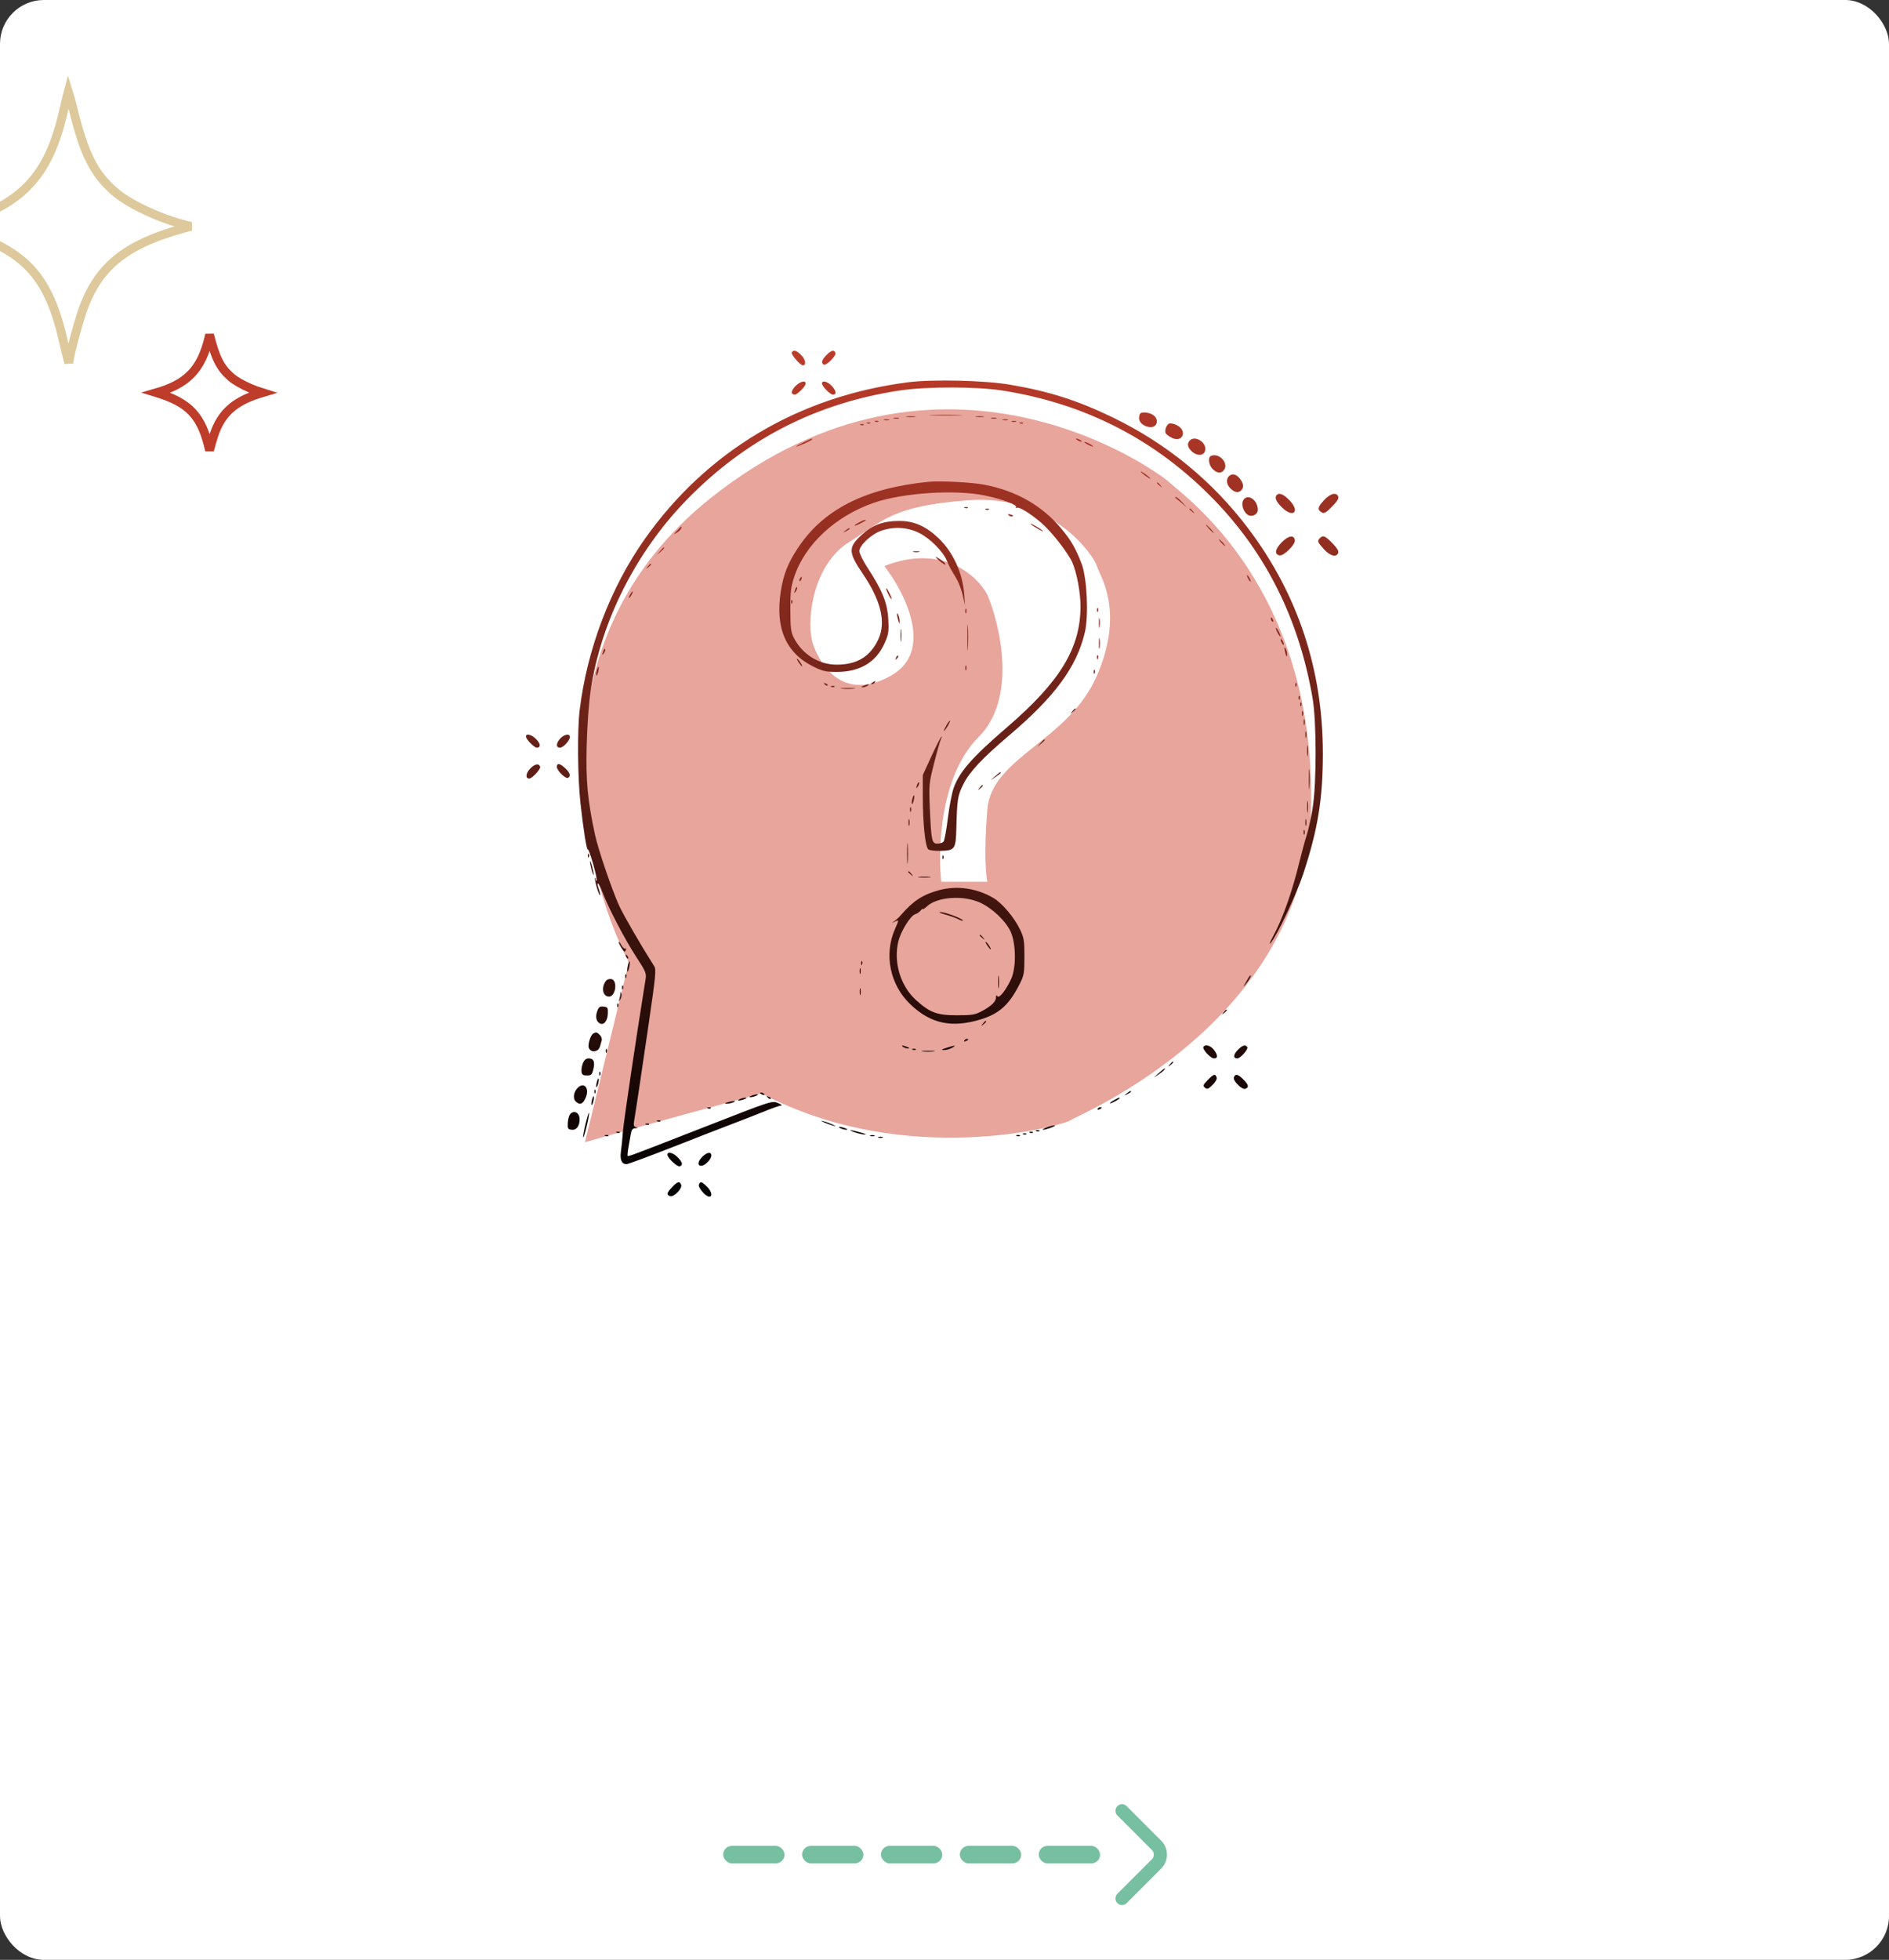 <svg width="431" height="447" viewBox="0 0 431 447" fill="none" xmlns="http://www.w3.org/2000/svg">
<rect x="0" y="0" width="431" height="447" fill="#333333" stroke="none"/>
<g clip-path="url(#clip0_1334_528)">
<rect width="431" height="447" rx="10" fill="white"/>
<path d="M143.489 219.511L133.47 260.516C135.758 259.836 147.014 256.657 173.732 249.383C207.013 266.824 242.754 256.62 244.238 255.506C245.722 254.393 298.416 233.056 299.158 183.516C299.9 133.977 270.399 113.382 267.059 110.228C263.72 107.074 214.737 72.006 162.414 113.382C120.556 146.482 132.357 197.927 143.489 219.511Z" fill="#E8A59C"/>
<path d="M203.274 154.109C213.274 148.509 206.44 135.109 201.774 129.109C214.974 123.909 222.94 131.275 225.273 135.609C228.273 142.775 232.073 159.309 223.273 168.109C214.473 176.909 213.94 193.775 214.773 201.109H225.273C224.94 199.609 224.473 194.209 225.273 184.609C226.273 172.609 243.773 169.109 250.273 154.109C256.773 139.109 250.773 131.109 250.273 129.109C249.773 127.109 240.273 112.609 220.773 114.109C203.641 115.426 201.774 118.609 193.774 123.609C185.774 128.609 184 140.5 185.274 146.109C185.87 148.734 190.774 161.109 203.274 154.109Z" fill="white"/>
<path fill-rule="evenodd" clip-rule="evenodd" d="M180.652 80.381C180.404 80.782 182.577 83.318 183.169 83.318C183.998 83.318 183.836 82.07 182.877 81.069C181.781 79.925 181.07 79.705 180.652 80.381ZM188.534 81.019C187.467 82.133 187.294 82.752 187.94 83.152C188.489 83.491 190.868 81.13 190.622 80.49C190.32 79.701 189.628 79.877 188.534 81.019ZM207.204 87.185C182.254 90.376 161.284 102.854 147.102 122.948C139.283 134.025 133.937 148.079 132.255 161.977C131.704 166.534 131.796 177.339 132.435 183.139C133.127 189.418 133.863 194.014 134.133 193.744C134.247 193.631 134.794 195.144 135.348 197.106C135.902 199.069 136.266 200.765 136.156 200.875C136.046 200.984 135.957 200.852 135.957 200.58C135.957 200.308 135.874 200.168 135.772 200.269C135.671 200.37 135.849 201.333 136.168 202.409C136.488 203.484 136.822 204.291 136.911 204.202C137 204.113 136.886 203.503 136.657 202.847C135.91 200.704 136.605 201.214 137.427 203.412C138.749 206.943 142.558 214.252 145.125 218.182C147.369 221.617 147.516 221.971 147.288 223.377C145.275 235.795 142.277 255.949 142.124 258.097C142.015 259.628 141.813 261.671 141.675 262.638C141.405 264.52 141.853 265.521 142.96 265.516C143.292 265.514 148.072 263.745 153.583 261.584C159.093 259.422 165.272 257.023 167.313 256.253C169.354 255.482 172.517 254.245 174.343 253.505C176.168 252.766 177.922 252.151 178.239 252.141C178.557 252.13 178.219 251.873 177.488 251.57C176.161 251.018 176.156 251.02 161.532 256.729C143.622 263.721 143.396 263.806 143.215 263.624C143.134 263.543 143.217 262.643 143.4 261.622C143.582 260.602 143.826 259.225 143.943 258.561C144.103 257.649 144.353 257.345 144.972 257.312C145.617 257.278 145.65 257.233 145.13 257.097C144.613 256.962 144.513 256.669 144.67 255.749C145.06 253.464 146.305 245.156 148.042 233.259C149.589 222.66 149.737 221.124 149.279 220.401C146.118 215.405 142.274 208.769 141.276 206.586C139.633 202.99 136.496 193.792 135.772 190.447C134.059 182.524 133.639 178.026 133.859 169.965C133.986 165.279 134.358 160.249 134.79 157.349C137.11 141.782 145.047 126.011 156.527 114.156C170.035 100.206 186.39 91.827 205.589 89.019C211.493 88.156 222.891 88.17 228.541 89.047C247.689 92.021 263.88 100.383 277.163 114.156C288.996 126.427 296.399 141.371 299.477 159.204C300.409 164.602 300.407 178.82 299.475 184.438C299.102 186.683 298.492 189.438 298.121 190.56C297.749 191.683 297.021 194.355 296.501 196.498C294.841 203.351 292.674 209.497 290.516 213.474C289.734 214.914 289.489 215.585 289.94 215.052C291.399 213.325 295.832 203.916 297.335 199.359C300.689 189.187 301.827 182.211 301.827 171.821C301.827 152.814 296.142 135.616 284.929 120.7C276.728 109.791 266.222 101.165 253.866 95.195C245.815 91.306 239.319 89.24 230.397 87.73C224.615 86.752 212.767 86.474 207.204 87.185ZM181.443 88.112C180.44 89.159 180.406 89.997 181.367 89.997C181.949 89.997 183.826 88.07 183.826 87.472C183.826 86.658 182.493 87.016 181.443 88.112ZM187.537 87.472C187.537 88.07 189.414 89.997 189.996 89.997C190.9 89.997 190.87 89.305 189.919 88.173C188.964 87.038 187.537 86.618 187.537 87.472ZM260.145 94.327C260.009 94.462 259.898 94.954 259.898 95.419C259.898 96.452 261.19 97.419 262.571 97.419C264.028 97.419 264.459 95.736 263.252 94.758C262.428 94.091 260.631 93.841 260.145 94.327ZM212.678 94.726C214.362 94.795 217.117 94.795 218.801 94.726C220.485 94.658 219.107 94.601 215.739 94.601C212.372 94.601 210.994 94.658 212.678 94.726ZM206.931 95.088C207.495 95.173 208.33 95.17 208.787 95.082C209.243 94.995 208.781 94.925 207.761 94.927C206.74 94.93 206.367 95.002 206.931 95.088ZM222.697 95.083C223.156 95.171 223.907 95.171 224.367 95.083C224.826 94.995 224.45 94.922 223.532 94.922C222.613 94.922 222.238 94.995 222.697 95.083ZM203.964 95.449C204.325 95.544 204.826 95.537 205.078 95.436C205.329 95.334 205.033 95.257 204.421 95.265C203.809 95.272 203.603 95.355 203.964 95.449ZM226.229 95.449C226.59 95.544 227.091 95.537 227.343 95.436C227.594 95.334 227.298 95.257 226.686 95.265C226.074 95.272 225.868 95.355 226.229 95.449ZM201.738 95.82C202.099 95.915 202.6 95.909 202.851 95.807C203.102 95.705 202.807 95.628 202.195 95.636C201.582 95.643 201.377 95.726 201.738 95.82ZM228.827 95.82C229.188 95.915 229.689 95.909 229.94 95.807C230.191 95.705 229.896 95.628 229.284 95.636C228.671 95.643 228.466 95.726 228.827 95.82ZM199.713 96.188C199.981 96.295 200.301 96.282 200.424 96.159C200.547 96.035 200.328 95.948 199.937 95.964C199.505 95.982 199.417 96.07 199.713 96.188ZM230.861 96.18C231.116 96.283 231.534 96.283 231.788 96.18C232.044 96.077 231.835 95.993 231.325 95.993C230.814 95.993 230.606 96.077 230.861 96.18ZM197.858 96.559C198.125 96.666 198.446 96.653 198.569 96.53C198.692 96.406 198.473 96.319 198.082 96.335C197.65 96.353 197.562 96.441 197.858 96.559ZM232.74 96.559C233.007 96.666 233.327 96.653 233.451 96.53C233.574 96.406 233.355 96.319 232.964 96.335C232.531 96.353 232.443 96.441 232.74 96.559ZM266.856 96.576C266.158 96.743 265.609 98.237 266.009 98.885C266.144 99.102 266.745 99.534 267.346 99.844C269.761 101.093 271.006 98.338 268.618 97.031C268.006 96.696 267.213 96.491 266.856 96.576ZM196.373 96.93C196.641 97.037 196.961 97.024 197.084 96.901C197.208 96.778 196.989 96.69 196.598 96.706C196.165 96.724 196.077 96.812 196.373 96.93ZM183.269 100.92C182.249 101.411 181.525 101.826 181.662 101.842C182.053 101.889 185.31 100.436 185.31 100.215C185.31 99.935 185.324 99.93 183.269 100.92ZM245.797 100.387C246.103 100.585 246.52 100.747 246.724 100.747C246.929 100.747 246.845 100.585 246.539 100.387C246.233 100.19 245.815 100.028 245.611 100.028C245.407 100.028 245.491 100.19 245.797 100.387ZM271.476 100.462C270.793 101.144 270.942 102.031 271.889 102.92C273.11 104.067 274.66 103.996 274.965 102.779C275.415 100.987 272.732 99.206 271.476 100.462ZM248.023 101.315C248.534 101.607 249.118 101.845 249.322 101.845C249.526 101.845 249.276 101.607 248.765 101.315C248.255 101.023 247.671 100.785 247.467 100.785C247.263 100.785 247.513 101.023 248.023 101.315ZM276.318 103.973C275.546 104.284 275.788 106.133 276.713 107.002C277.676 107.907 278.459 108.025 279.12 107.364C280.571 105.913 278.305 103.171 276.318 103.973ZM260.269 107.573C260.269 107.675 260.77 108.115 261.382 108.551C261.995 108.987 262.495 109.26 262.495 109.158C262.495 109.056 261.995 108.616 261.382 108.18C260.77 107.744 260.269 107.471 260.269 107.573ZM280.382 108.625C279.678 109.329 279.86 110.577 280.795 111.455C281.758 112.36 282.541 112.478 283.202 111.817C283.856 111.162 283.747 110.262 282.878 109.158C282.054 108.11 281.101 107.906 280.382 108.625ZM211.843 109.888C197.312 111.363 187.789 116.215 181.97 125.109C179.724 128.541 178.755 131.02 178.146 134.898C176.835 143.239 179.32 148.955 185.602 152.048C187.695 153.078 188.437 153.248 190.85 153.252C196.184 153.26 199.863 151.075 201.806 146.745C202.739 144.667 202.822 144.142 202.675 141.25C202.487 137.564 201.313 134.636 197.988 129.563C196.934 127.955 196.072 126.214 196.072 125.695C196.072 124.379 198.855 121.798 201.101 121.033C204.011 120.041 207.061 120.228 209.727 121.561C212.203 122.798 215.103 125.695 216.019 127.847C216.648 129.326 216.82 129.649 218.163 131.857C218.697 132.735 219.369 134.488 219.657 135.753L220.18 138.052L220.008 135.632C219.658 130.694 217.455 125.887 214.078 122.694C211.228 119.998 208.518 118.818 205.18 118.818C201.536 118.819 199.098 119.718 196.636 121.968C193.477 124.855 193.508 125.926 196.896 130.931C201.012 137.009 202.185 141.916 200.438 145.734C198.611 149.725 195.56 151.6 190.903 151.593C186.811 151.587 183.087 149.256 181.125 145.474C180.468 144.205 180.352 143.29 180.33 139.166C180.308 135.009 180.429 133.961 181.208 131.589C183.645 124.174 190.634 117.684 199.447 114.651C205.995 112.398 217.924 111.613 224.623 112.995C228.7 113.836 232.167 115.139 231.82 115.701C231.684 115.921 231.759 115.977 231.996 115.831C232.503 115.518 234.925 116.993 237.555 119.219C239.845 121.156 243.694 126.074 244.681 128.324C245.687 130.617 246.54 135.22 246.533 138.315C246.51 147.828 241.888 155.441 229.84 165.808C221.853 172.681 219.024 175.877 217.629 179.606C217.215 180.714 216.605 183.84 216.274 186.554C215.943 189.268 215.5 191.697 215.289 191.952C215.079 192.207 214.447 192.416 213.887 192.416C212.61 192.416 212.464 191.729 212.149 184.236C211.928 178.994 211.956 178.701 213.136 174.031C213.804 171.387 214.517 168.889 214.719 168.481C214.955 168.005 214.957 167.872 214.723 168.11C214.523 168.314 213.5 170.348 212.451 172.629L210.544 176.777L210.547 181.72C210.551 187.845 211.119 193.204 211.821 193.733C212.105 193.947 213.365 194.096 214.622 194.063C217.861 193.98 218.078 193.672 218.2 188.995C218.375 182.273 218.494 181.512 219.779 178.901C221.17 176.075 224.118 172.927 230.211 167.763C240.681 158.888 245.651 152.136 247.517 144.255C248.426 140.413 248.025 131.849 246.785 128.59C245.436 125.05 244.37 123.212 242.073 120.474C237.735 115.303 231.888 111.972 224.67 110.561C221.833 110.007 214.477 109.621 211.843 109.888ZM263.98 110.176C263.98 110.253 264.272 110.545 264.629 110.825C265.218 111.286 265.231 111.273 264.769 110.685C264.284 110.067 263.98 109.87 263.98 110.176ZM291.316 112.881C290.749 113.448 291.154 114.421 292.512 115.747C295.101 118.275 296.711 116.665 294.183 114.076C292.857 112.719 291.884 112.313 291.316 112.881ZM302.036 114.143C300.613 115.719 300.528 116.213 301.572 116.871C302.082 117.193 302.51 116.954 303.885 115.578C305.065 114.398 305.5 113.701 305.332 113.262C304.909 112.159 303.485 112.54 302.036 114.143ZM268.094 113.468C268.18 113.519 268.835 114.062 269.548 114.674L270.845 115.787L269.755 114.581C269.156 113.918 268.501 113.375 268.301 113.375C268.101 113.375 268.008 113.417 268.094 113.468ZM283.629 114.151C283.119 115.104 283.765 116.924 284.811 117.484C285.733 117.978 286.987 117.299 286.987 116.306C286.987 113.961 284.564 112.405 283.629 114.151ZM220.123 115.855C220.39 115.962 220.711 115.949 220.834 115.826C220.957 115.703 220.738 115.615 220.347 115.631C219.915 115.649 219.827 115.737 220.123 115.855ZM224.947 116.226C225.214 116.334 225.535 116.32 225.658 116.197C225.781 116.074 225.562 115.986 225.171 116.002C224.739 116.02 224.651 116.108 224.947 116.226ZM271.401 116.113C271.401 116.19 271.694 116.482 272.051 116.763C272.639 117.224 272.652 117.211 272.191 116.622C271.706 116.004 271.401 115.808 271.401 116.113ZM230.125 117.52C230.341 117.736 230.736 117.839 231.004 117.75C231.282 117.657 231.114 117.489 230.612 117.357C229.995 117.196 229.85 117.244 230.125 117.52ZM195.979 119.154C194.54 119.934 194.703 120.204 196.165 119.461C197.564 118.749 197.811 118.565 197.34 118.585C197.153 118.593 196.54 118.849 195.979 119.154ZM235.221 119.582C235.425 119.777 236.26 120.311 237.076 120.769C237.893 121.228 238.227 121.325 237.819 120.986C236.99 120.297 234.639 119.026 235.221 119.582ZM275.854 120.611C276.334 121.122 276.81 121.539 276.912 121.539C277.014 121.539 276.705 121.122 276.225 120.611C275.746 120.101 275.27 119.684 275.168 119.684C275.066 119.684 275.375 120.101 275.854 120.611ZM154.482 121.031C153.624 121.963 153.621 121.984 154.411 121.503C154.866 121.226 155.32 120.786 155.419 120.527C155.685 119.834 155.487 119.941 154.482 121.031ZM192.896 121.003C192.204 121.557 192.208 121.564 193.01 121.175C193.47 120.953 193.845 120.693 193.845 120.598C193.845 120.315 193.653 120.397 192.896 121.003ZM292.421 123.71C290.923 125.245 290.733 126.438 291.949 126.672C292.895 126.854 295.583 124.192 295.443 123.213C295.258 121.923 293.958 122.137 292.421 123.71ZM301.162 122.727C300.504 123.385 300.588 123.621 302.059 125.249C303.483 126.825 304.911 127.202 305.329 126.112C305.493 125.686 305.073 124.987 303.993 123.886C302.329 122.19 301.882 122.007 301.162 122.727ZM278.638 123.766C279.007 124.174 279.393 124.508 279.495 124.508C279.597 124.508 279.378 124.174 279.009 123.766C278.639 123.357 278.253 123.023 278.151 123.023C278.049 123.023 278.268 123.357 278.638 123.766ZM150.579 125.714L149.872 126.549L150.707 125.842C151.491 125.178 151.711 124.879 151.414 124.879C151.343 124.879 150.968 125.254 150.579 125.714ZM208.41 125.877C208.767 125.97 209.352 125.97 209.709 125.877C210.066 125.784 209.774 125.707 209.06 125.707C208.345 125.707 208.053 125.784 208.41 125.877ZM214.231 127.822C214.933 128.44 215.589 128.864 215.689 128.764C215.892 128.561 214.834 127.667 213.698 127.081C213.29 126.87 213.53 127.204 214.231 127.822ZM147.784 129.239C147.322 129.828 147.335 129.841 147.924 129.379C148.542 128.894 148.738 128.59 148.433 128.59C148.356 128.59 148.064 128.882 147.784 129.239ZM284.76 131.929C284.979 132.338 285.241 132.672 285.343 132.672C285.445 132.672 285.35 132.338 285.131 131.929C284.913 131.521 284.651 131.187 284.549 131.187C284.447 131.187 284.542 131.521 284.76 131.929ZM182.512 131.954C182.377 132.172 182.347 132.43 182.444 132.527C182.541 132.624 182.72 132.446 182.841 132.131C183.092 131.477 182.878 131.362 182.512 131.954ZM181.46 134.356C181.102 135.289 181.207 135.53 181.645 134.777C181.862 134.405 181.961 134.022 181.865 133.927C181.77 133.831 181.587 134.024 181.46 134.356ZM202.638 135.45C202.978 136.162 203.321 136.678 203.402 136.598C203.571 136.428 202.445 134.156 202.191 134.156C202.098 134.156 202.299 134.738 202.638 135.45ZM143.749 135.64C143.531 136.048 143.436 136.382 143.538 136.382C143.64 136.382 143.902 136.048 144.12 135.64C144.339 135.232 144.434 134.898 144.332 134.898C144.23 134.898 143.968 135.232 143.749 135.64ZM180.516 137.341C180.533 137.773 180.621 137.861 180.74 137.565C180.847 137.297 180.834 136.977 180.71 136.854C180.587 136.731 180.5 136.95 180.516 137.341ZM220.251 139.351C220.251 139.861 220.335 140.07 220.438 139.815C220.541 139.56 220.541 139.142 220.438 138.887C220.335 138.632 220.251 138.841 220.251 139.351ZM250.279 139.196C250.297 139.629 250.385 139.717 250.503 139.421C250.61 139.153 250.597 138.833 250.474 138.709C250.351 138.586 250.263 138.805 250.279 139.196ZM204.67 140.093C204.676 140.399 204.814 141.067 204.978 141.578C205.217 142.323 205.277 142.36 205.286 141.763C205.292 141.355 205.153 140.687 204.978 140.279C204.782 139.824 204.663 139.752 204.67 140.093ZM250.727 142.134C250.73 143.155 250.802 143.528 250.887 142.964C250.972 142.4 250.97 141.565 250.882 141.108C250.794 140.652 250.724 141.114 250.727 142.134ZM220.708 145.474C220.708 148.127 220.767 149.164 220.839 147.778C220.91 146.392 220.91 144.221 220.837 142.954C220.765 141.687 220.707 142.821 220.708 145.474ZM289.956 141.185C289.956 141.377 290.121 141.636 290.323 141.76C290.533 141.89 290.595 141.742 290.468 141.411C290.222 140.769 289.956 140.651 289.956 141.185ZM205.468 144.917C205.468 146.244 205.535 146.786 205.617 146.123C205.7 145.46 205.7 144.374 205.617 143.711C205.535 143.048 205.468 143.591 205.468 144.917ZM291.095 143.247C291.095 143.451 291.334 144.036 291.625 144.546C291.917 145.056 292.156 145.307 292.156 145.103C292.156 144.899 291.917 144.314 291.625 143.804C291.334 143.294 291.095 143.043 291.095 143.247ZM250.732 146.773C250.732 147.895 250.802 148.354 250.887 147.793C250.972 147.232 250.972 146.313 250.887 145.752C250.802 145.191 250.732 145.65 250.732 146.773ZM292.194 145.845C292.194 146.049 292.355 146.467 292.553 146.773C292.751 147.079 292.913 147.162 292.913 146.958C292.913 146.754 292.751 146.337 292.553 146.031C292.355 145.724 292.194 145.641 292.194 145.845ZM293.151 148.443C293.456 149.807 293.668 150.103 293.661 149.154C293.657 148.763 293.486 148.192 293.278 147.886C293.003 147.48 292.969 147.63 293.151 148.443ZM137.672 148.457C137.314 149.39 137.42 149.631 137.857 148.879C138.074 148.506 138.173 148.123 138.077 148.028C137.982 147.932 137.799 148.125 137.672 148.457ZM204.445 150.004C204.244 150.532 204.286 150.575 204.653 150.211C204.907 149.96 205.02 149.66 204.906 149.546C204.792 149.432 204.584 149.638 204.445 150.004ZM250.279 149.958C250.297 150.39 250.385 150.478 250.503 150.182C250.61 149.914 250.597 149.594 250.474 149.471C250.351 149.348 250.263 149.567 250.279 149.958ZM182.16 150.994C182.511 151.53 182.868 151.968 182.954 151.968C183.223 151.968 182.358 150.538 181.93 150.273C181.706 150.134 181.81 150.459 182.16 150.994ZM220.251 152.339C220.251 152.849 220.335 153.058 220.438 152.803C220.541 152.548 220.541 152.13 220.438 151.875C220.335 151.62 220.251 151.829 220.251 152.339ZM136.168 152.922C136.032 153.466 135.992 153.982 136.079 154.07C136.167 154.157 136.35 153.784 136.487 153.24C136.623 152.696 136.663 152.18 136.576 152.092C136.488 152.005 136.305 152.378 136.168 152.922ZM249.537 153.297C249.555 153.73 249.643 153.818 249.761 153.522C249.868 153.254 249.855 152.934 249.732 152.811C249.609 152.687 249.521 152.906 249.537 153.297ZM199.04 155.679C198.706 155.895 198.66 156.04 198.926 156.044C199.169 156.047 199.471 155.883 199.597 155.679C199.882 155.218 199.753 155.218 199.04 155.679ZM188.18 156.096C188.432 156.35 188.731 156.463 188.845 156.349C188.96 156.235 188.754 156.027 188.388 155.888C187.859 155.687 187.816 155.729 188.18 156.096ZM295.551 156.266C295.569 156.698 295.657 156.786 295.775 156.491C295.882 156.223 295.869 155.902 295.746 155.779C295.623 155.656 295.535 155.875 295.551 156.266ZM197 156.421C196.51 156.631 196.447 156.747 196.814 156.76C197.12 156.771 197.621 156.619 197.927 156.421C198.606 155.983 198.02 155.983 197 156.421ZM189.694 156.674C189.962 156.781 190.282 156.768 190.405 156.645C190.528 156.522 190.309 156.434 189.918 156.45C189.486 156.468 189.398 156.556 189.694 156.674ZM192.083 157.062C192.848 157.142 194.101 157.142 194.866 157.062C195.631 156.982 195.005 156.917 193.474 156.917C191.944 156.917 191.318 156.982 192.083 157.062ZM296.293 159.235C296.311 159.667 296.399 159.755 296.517 159.459C296.625 159.191 296.611 158.871 296.488 158.748C296.365 158.625 296.277 158.844 296.293 159.235ZM296.664 160.719C296.682 161.151 296.77 161.239 296.888 160.944C296.996 160.676 296.982 160.355 296.859 160.232C296.736 160.109 296.648 160.328 296.664 160.719ZM244.636 162.265C244.175 162.854 244.188 162.867 244.776 162.406C245.133 162.125 245.426 161.833 245.426 161.756C245.426 161.451 245.121 161.647 244.636 162.265ZM297.065 162.729C297.065 163.239 297.149 163.448 297.252 163.193C297.355 162.938 297.355 162.521 297.252 162.265C297.149 162.01 297.065 162.219 297.065 162.729ZM297.45 164.77C297.457 165.382 297.54 165.588 297.634 165.227C297.729 164.866 297.722 164.365 297.621 164.114C297.519 163.862 297.442 164.158 297.45 164.77ZM215.998 165.303C215.652 165.889 215.369 166.51 215.37 166.683C215.37 166.855 215.713 166.435 216.132 165.749C216.55 165.063 216.833 164.441 216.76 164.369C216.687 164.296 216.344 164.716 215.998 165.303ZM297.834 167.553C297.834 168.268 297.911 168.56 298.004 168.203C298.097 167.846 298.097 167.261 298.004 166.904C297.911 166.547 297.834 166.839 297.834 167.553ZM120 167.997C120 168.595 121.877 170.522 122.46 170.522C123.42 170.522 123.386 169.683 122.383 168.636C121.333 167.54 120 167.183 120 167.997ZM127.857 168.412C126.849 169.485 126.805 170.522 127.766 170.522C128.532 170.522 130.019 168.897 130.019 168.06C130.019 167.261 128.744 167.469 127.857 168.412ZM237.412 169.501L236.705 170.336L237.54 169.629C238.325 168.965 238.544 168.667 238.247 168.667C238.177 168.667 237.801 169.042 237.412 169.501ZM298.231 171.264C298.231 172.387 298.3 172.846 298.385 172.285C298.47 171.723 298.47 170.805 298.385 170.244C298.3 169.683 298.231 170.142 298.231 171.264ZM120.96 175.312C119.941 176.376 119.835 177.572 120.759 177.572C121.405 177.572 123.418 175.394 123.247 174.88C122.962 174.025 122.024 174.202 120.96 175.312ZM127.051 174.906C127.051 175.758 129.083 177.736 129.618 177.405C130.285 176.994 130.075 176.28 128.978 175.23C127.77 174.072 127.051 173.951 127.051 174.906ZM298.626 177.758C298.627 179.799 298.689 180.586 298.764 179.508C298.84 178.43 298.839 176.76 298.763 175.797C298.686 174.835 298.625 175.717 298.626 177.758ZM227.057 177.049L225.944 178.005L227.15 177.207C227.813 176.768 228.356 176.336 228.356 176.248C228.356 175.971 228.199 176.067 227.057 177.049ZM209.291 178.886C208.933 179.819 209.039 180.059 209.476 179.307C209.693 178.935 209.792 178.552 209.696 178.456C209.601 178.361 209.418 178.554 209.291 178.886ZM223.484 179.706C223.023 180.295 223.036 180.308 223.625 179.846C224.243 179.361 224.439 179.057 224.134 179.057C224.057 179.057 223.765 179.349 223.484 179.706ZM208.158 182.237C208.022 182.781 207.982 183.298 208.069 183.385C208.157 183.473 208.34 183.099 208.477 182.556C208.613 182.012 208.653 181.495 208.566 181.408C208.478 181.32 208.295 181.694 208.158 182.237ZM298.234 184.066C298.236 185.291 298.306 185.747 298.388 185.08C298.471 184.413 298.469 183.411 298.385 182.854C298.3 182.296 298.232 182.842 298.234 184.066ZM207.634 184.623C207.634 185.133 207.718 185.342 207.821 185.087C207.924 184.832 207.924 184.414 207.821 184.159C207.718 183.904 207.634 184.113 207.634 184.623ZM207.29 187.592C207.29 188.306 207.367 188.598 207.46 188.241C207.553 187.884 207.553 187.299 207.46 186.942C207.367 186.585 207.29 186.877 207.29 187.592ZM297.834 187.592C297.834 188.306 297.911 188.598 298.004 188.241C298.097 187.884 298.097 187.299 298.004 186.942C297.911 186.585 297.834 186.877 297.834 187.592ZM297.436 189.818C297.436 190.328 297.52 190.537 297.623 190.282C297.726 190.027 297.726 189.61 297.623 189.354C297.52 189.099 297.436 189.308 297.436 189.818ZM206.97 194.642C206.97 196.785 207.032 197.662 207.107 196.59C207.182 195.519 207.182 193.765 207.107 192.694C207.032 191.623 206.97 192.499 206.97 194.642ZM134.13 195.23C134.148 195.662 134.236 195.75 134.355 195.454C134.462 195.186 134.448 194.866 134.325 194.743C134.202 194.62 134.114 194.839 134.13 195.23ZM215.026 195.601C215.044 196.033 215.132 196.121 215.25 195.825C215.358 195.557 215.344 195.237 215.221 195.114C215.098 194.991 215.01 195.21 215.026 195.601ZM134.704 197.24C134.834 197.954 135.086 198.873 135.264 199.281C135.487 199.79 135.515 199.616 135.354 198.724C135.224 198.01 134.972 197.091 134.793 196.683C134.571 196.174 134.542 196.348 134.704 197.24ZM207.204 198.864C207.204 198.941 207.497 199.234 207.854 199.514C208.442 199.975 208.455 199.962 207.994 199.374C207.509 198.755 207.204 198.559 207.204 198.864ZM209.709 200.106C210.373 200.188 211.458 200.188 212.121 200.106C212.785 200.024 212.242 199.956 210.915 199.956C209.588 199.956 209.046 200.024 209.709 200.106ZM214.255 203.03C210.567 204.017 208.321 205.489 205.498 208.767C205.07 209.264 204.402 209.883 204.014 210.142C203.384 210.563 203.398 210.572 204.143 210.222C205.159 209.745 205.158 209.726 204.215 211.858C201.639 217.682 203.047 224.611 207.711 229.065C212.354 233.499 217.158 234.523 223.787 232.492C228.046 231.188 230.283 229.139 232.702 224.329C233.635 222.472 233.728 221.92 233.732 218.206C233.736 214.577 233.63 213.898 232.773 212.083C231.461 209.305 228.677 205.994 226.658 204.811C222.828 202.566 218.376 201.927 214.255 203.03ZM223.646 205.88C226.446 207.161 229.538 210.125 230.621 212.565C231.837 215.303 231.876 220.753 230.699 223.302C229.516 225.862 227.944 227.828 227.561 227.224C227.342 226.88 227.252 226.962 227.248 227.511C227.242 228.455 226.108 229.531 223.903 230.686C222.458 231.444 221.708 231.562 218.337 231.563C213.748 231.565 212.139 230.959 208.918 228.016C205.443 224.839 203.834 219.449 204.959 214.757C205.517 212.431 207.71 208.868 208.796 208.524C209.246 208.381 209.817 207.996 210.067 207.669C210.316 207.341 210.526 207.191 210.532 207.334C210.539 207.477 210.963 207.206 211.476 206.731C213.848 204.532 219.794 204.116 223.646 205.88ZM215.654 208.576C216.729 208.866 218.125 209.37 218.756 209.696C219.387 210.022 219.798 210.119 219.669 209.911C219.349 209.394 215.531 207.996 214.519 208.026C214.068 208.039 214.578 208.287 215.654 208.576ZM223.532 213.337C223.532 213.413 223.824 213.706 224.181 213.986C224.77 214.447 224.783 214.434 224.322 213.846C223.837 213.228 223.532 213.031 223.532 213.337ZM141.169 214.866C141.162 215.07 141.467 215.708 141.847 216.284C142.412 217.141 142.578 217.221 142.768 216.728C142.896 216.394 142.843 216.223 142.649 216.342C142.457 216.461 142.049 216.094 141.741 215.527C141.433 214.959 141.176 214.662 141.169 214.866ZM225.206 215.563C225.557 216.098 225.914 216.536 226 216.536C226.268 216.536 225.404 215.106 224.976 214.841C224.752 214.703 224.855 215.027 225.206 215.563ZM142.845 218.129C142.985 218.495 143.192 218.701 143.307 218.587C143.421 218.473 143.307 218.173 143.053 217.921C142.686 217.558 142.644 217.6 142.845 218.129ZM143.239 220.293C142.93 221.84 143.229 222.14 143.564 220.618C143.705 219.976 143.743 219.375 143.648 219.28C143.553 219.185 143.369 219.641 143.239 220.293ZM196.472 219.721C196.49 220.153 196.578 220.241 196.696 219.946C196.804 219.678 196.79 219.357 196.667 219.234C196.544 219.111 196.456 219.33 196.472 219.721ZM196.144 221.546C196.152 222.158 196.235 222.364 196.329 222.002C196.423 221.641 196.417 221.14 196.315 220.889C196.214 220.638 196.137 220.933 196.144 221.546ZM227.733 223.958C227.733 225.284 227.8 225.827 227.882 225.164C227.964 224.5 227.964 223.415 227.882 222.752C227.8 222.088 227.733 222.631 227.733 223.958ZM142.665 222.69C142.683 223.122 142.771 223.21 142.889 222.914C142.997 222.646 142.983 222.326 142.86 222.203C142.737 222.08 142.649 222.299 142.665 222.69ZM284.902 222.937C284.751 223.193 284.39 223.819 284.099 224.329C283.59 225.219 283.594 225.227 284.192 224.514C284.946 223.616 285.595 222.473 285.352 222.473C285.255 222.473 285.052 222.682 284.902 222.937ZM138.294 223.662C137.11 225.163 137.499 227.297 138.957 227.297C140.514 227.297 140.979 223.509 139.449 223.291C139.023 223.23 138.504 223.397 138.294 223.662ZM141.923 225.287C141.941 225.72 142.029 225.808 142.147 225.512C142.255 225.244 142.241 224.924 142.118 224.8C141.995 224.677 141.907 224.896 141.923 225.287ZM196.158 226.184C196.158 226.899 196.234 227.191 196.327 226.834C196.421 226.477 196.421 225.892 196.327 225.535C196.234 225.178 196.158 225.47 196.158 226.184ZM141.566 226.618C141.542 226.958 141.427 227.543 141.309 227.916C141.107 228.561 141.118 228.562 141.52 227.935C141.753 227.572 141.868 226.987 141.776 226.637C141.626 226.062 141.605 226.06 141.566 226.618ZM140.81 229.369C140.828 229.802 140.916 229.889 141.034 229.594C141.141 229.326 141.128 229.006 141.005 228.882C140.882 228.759 140.794 228.978 140.81 229.369ZM136.311 230.495C135.808 231.819 135.981 232.872 136.784 233.376C137.723 233.964 138.639 232.888 138.694 231.133C138.736 229.843 138.644 229.698 137.719 229.592C136.896 229.497 136.624 229.672 136.311 230.495ZM279.147 230.916C278.685 231.504 278.698 231.517 279.287 231.056C279.905 230.571 280.101 230.266 279.796 230.266C279.719 230.266 279.427 230.559 279.147 230.916ZM224.227 233.513C223.765 234.102 223.778 234.115 224.367 233.653C224.985 233.168 225.181 232.864 224.876 232.864C224.799 232.864 224.507 233.156 224.227 233.513ZM135.3 235.771C134.719 236.141 134.071 238.292 134.335 238.979C134.802 240.195 136.523 239.99 136.899 238.674C137.026 238.234 137.204 237.599 137.297 237.263C137.39 236.927 137.198 236.385 136.87 236.057C136.2 235.386 135.972 235.345 135.3 235.771ZM220.009 237.313C219.879 237.523 220.028 237.585 220.358 237.458C221.001 237.212 221.119 236.946 220.585 236.946C220.393 236.946 220.134 237.111 220.009 237.313ZM206.091 238.801C206.397 238.999 206.898 239.152 207.204 239.14C207.571 239.127 207.508 239.011 207.019 238.801C205.999 238.363 205.413 238.363 206.091 238.801ZM215.925 238.997C214.763 239.38 214.642 239.489 215.368 239.502C215.878 239.51 216.713 239.278 217.223 238.987C218.352 238.341 217.904 238.345 215.925 238.997ZM274.575 238.769C274.253 239.29 276.198 241.399 277.001 241.399C277.924 241.399 277.901 240.629 276.941 239.408C276.179 238.439 274.979 238.115 274.575 238.769ZM282.377 239.513C281.374 240.56 281.34 241.399 282.301 241.399C282.998 241.399 284.879 239.293 284.593 238.831C284.177 238.158 283.465 238.377 282.377 239.513ZM138.212 239.76C138.23 240.192 138.318 240.28 138.436 239.984C138.544 239.716 138.53 239.396 138.407 239.273C138.284 239.149 138.196 239.368 138.212 239.76ZM208.248 239.426C208.516 239.533 208.836 239.519 208.959 239.396C209.082 239.273 208.863 239.185 208.472 239.201C208.04 239.219 207.952 239.307 208.248 239.426ZM210.443 239.811C211.102 239.893 212.271 239.894 213.041 239.814C213.81 239.734 213.271 239.667 211.843 239.665C210.414 239.663 209.784 239.729 210.443 239.811ZM133.002 242.477C132.757 243.07 132.611 243.946 132.679 244.425C132.777 245.117 133.03 245.295 133.916 245.295C134.887 245.295 135.071 245.123 135.362 243.944C135.791 242.211 135.466 241.399 134.343 241.399C133.706 241.399 133.321 241.708 133.002 242.477ZM266.901 242.79C266.44 243.379 266.453 243.392 267.041 242.93C267.659 242.445 267.856 242.141 267.55 242.141C267.474 242.141 267.181 242.433 266.901 242.79ZM264.351 244.784C263.058 245.917 263.057 245.919 264.247 245.128C264.904 244.69 265.54 244.174 265.66 243.979C266.018 243.4 265.721 243.582 264.351 244.784ZM136.728 244.955C136.746 245.387 136.834 245.475 136.952 245.179C137.059 244.911 137.046 244.591 136.923 244.468C136.8 244.345 136.712 244.564 136.728 244.955ZM275.54 246.35C274.461 247.463 274.399 247.64 274.933 248.083C275.443 248.507 275.689 248.415 276.671 247.433C277.393 246.711 277.731 246.071 277.588 245.699C277.26 244.842 276.886 244.961 275.54 246.35ZM281.542 245.699C281.399 246.071 281.735 246.708 282.448 247.422C283.161 248.135 283.799 248.47 284.171 248.328C285.032 247.997 284.898 247.416 283.676 246.194C282.453 244.972 281.873 244.837 281.542 245.699ZM136.168 246.806C136.032 247.35 135.992 247.866 136.079 247.954C136.167 248.041 136.35 247.668 136.487 247.124C136.623 246.58 136.663 246.063 136.576 245.976C136.488 245.889 136.305 246.262 136.168 246.806ZM131.932 248.004C130.913 248.895 130.621 250.483 131.344 251.206C132.297 252.158 133.088 251.809 133.716 250.155C134.464 248.189 133.31 246.798 131.932 248.004ZM135.615 249.037C135.633 249.469 135.721 249.557 135.839 249.261C135.946 248.993 135.933 248.673 135.81 248.55C135.686 248.426 135.599 248.645 135.615 249.037ZM257.093 249.397C256.401 249.952 256.406 249.958 257.208 249.57C257.667 249.347 258.042 249.087 258.042 248.993C258.042 248.709 257.85 248.791 257.093 249.397ZM173.436 249.337C173.436 249.417 173.695 249.582 174.012 249.704C174.342 249.831 174.491 249.768 174.361 249.558C174.143 249.205 173.436 249.037 173.436 249.337ZM171.395 249.933C170.927 250.135 170.859 250.252 171.209 250.252C171.515 250.252 172.1 250.109 172.508 249.933C172.976 249.732 173.044 249.615 172.694 249.615C172.387 249.615 171.803 249.758 171.395 249.933ZM135.055 250.888C134.919 251.432 134.879 251.948 134.966 252.036C135.054 252.123 135.237 251.75 135.374 251.206C135.51 250.662 135.55 250.145 135.463 250.058C135.375 249.971 135.192 250.344 135.055 250.888ZM175.192 250.351C175.444 250.604 175.744 250.718 175.857 250.604C175.972 250.49 175.766 250.282 175.4 250.143C174.871 249.942 174.828 249.984 175.192 250.351ZM168.797 250.676C168.329 250.877 168.261 250.994 168.612 250.994C168.918 250.994 169.502 250.851 169.911 250.676C170.378 250.475 170.447 250.357 170.096 250.357C169.79 250.357 169.205 250.5 168.797 250.676ZM254.239 250.888C252.852 251.64 252.936 251.954 254.332 251.232C254.944 250.916 255.445 250.577 255.445 250.48C255.445 250.242 255.405 250.255 254.239 250.888ZM166.014 251.418C165.268 251.657 165.232 251.717 165.829 251.726C166.237 251.732 166.905 251.593 167.313 251.418C168.258 251.011 167.283 251.011 166.014 251.418ZM161.492 252.784C161.759 252.892 162.08 252.878 162.203 252.755C162.326 252.632 162.107 252.544 161.716 252.56C161.284 252.578 161.196 252.666 161.492 252.784ZM250.438 252.898C250.308 253.108 250.457 253.17 250.787 253.044C251.43 252.797 251.547 252.531 251.014 252.531C250.822 252.531 250.563 252.696 250.438 252.898ZM130.059 254.153C129.827 254.432 129.598 255.309 129.55 256.101C129.473 257.375 129.567 257.555 130.37 257.669C131.502 257.829 132.246 256.883 132.246 255.283C132.246 253.756 130.946 253.084 130.059 254.153ZM133.574 256.457C133.211 257.998 132.983 259.33 133.069 259.416C133.155 259.501 133.523 258.311 133.886 256.769C134.25 255.228 134.477 253.896 134.391 253.81C134.305 253.724 133.937 254.915 133.574 256.457ZM149.988 255.753C150.256 255.86 150.576 255.847 150.699 255.724C150.822 255.601 150.604 255.513 150.212 255.529C149.78 255.547 149.692 255.635 149.988 255.753ZM188.094 256.014C188.706 256.293 189.624 256.624 190.134 256.749C190.88 256.932 190.843 256.876 189.949 256.469C189.337 256.191 188.418 255.86 187.908 255.735C187.163 255.552 187.2 255.607 188.094 256.014ZM147.391 256.495C147.658 256.603 147.978 256.589 148.102 256.466C148.225 256.343 148.006 256.255 147.615 256.271C147.182 256.289 147.095 256.377 147.391 256.495ZM238.746 257.17C238.032 257.445 237.698 257.67 238.004 257.67C238.31 257.67 239.145 257.445 239.859 257.17C240.574 256.895 240.908 256.669 240.602 256.669C240.295 256.669 239.461 256.895 238.746 257.17ZM191.804 257.355C192.213 257.531 192.797 257.674 193.103 257.674C193.454 257.674 193.386 257.556 192.918 257.355C192.509 257.18 191.925 257.036 191.619 257.036C191.268 257.036 191.336 257.154 191.804 257.355ZM195.144 258.293C195.96 258.562 196.962 258.78 197.371 258.778C197.779 258.775 197.278 258.541 196.257 258.257C193.936 257.611 193.151 257.636 195.144 258.293ZM236.45 257.98C236.718 258.087 237.038 258.074 237.161 257.95C237.285 257.827 237.066 257.74 236.674 257.756C236.242 257.773 236.154 257.861 236.45 257.98ZM140.711 258.351C140.979 258.458 141.299 258.445 141.422 258.321C141.545 258.198 141.326 258.111 140.935 258.127C140.503 258.144 140.415 258.232 140.711 258.351ZM234.966 258.351C235.234 258.458 235.554 258.445 235.677 258.321C235.8 258.198 235.581 258.111 235.19 258.127C234.758 258.144 234.67 258.232 234.966 258.351ZM233.482 258.722C233.749 258.829 234.069 258.816 234.193 258.692C234.316 258.569 234.097 258.482 233.706 258.498C233.274 258.515 233.186 258.603 233.482 258.722ZM138.114 259.093C138.381 259.2 138.701 259.187 138.825 259.064C138.948 258.94 138.729 258.853 138.338 258.869C137.905 258.887 137.818 258.975 138.114 259.093ZM198.577 259.085C198.832 259.188 199.249 259.188 199.504 259.085C199.76 258.982 199.551 258.898 199.04 258.898C198.53 258.898 198.322 258.982 198.577 259.085ZM231.997 259.093C232.265 259.2 232.585 259.187 232.708 259.064C232.832 258.94 232.613 258.853 232.221 258.869C231.789 258.887 231.701 258.975 231.997 259.093ZM200.432 259.456C200.687 259.559 201.105 259.559 201.36 259.456C201.615 259.353 201.406 259.269 200.896 259.269C200.386 259.269 200.177 259.353 200.432 259.456ZM152.284 263.367C152.284 264.097 154.558 266.22 155.112 266.007C155.877 265.713 155.736 265.12 154.627 263.962C153.609 262.9 152.284 262.564 152.284 263.367ZM160.246 263.832C159.17 264.907 159.059 265.89 160.012 265.89C160.845 265.89 162.303 264.399 162.303 263.547C162.303 262.64 161.298 262.78 160.246 263.832ZM153.361 270.753C152.136 272.064 152.034 272.497 152.874 272.819C153.699 273.136 155.734 271.061 155.414 270.228C155.067 269.324 154.58 269.448 153.361 270.753ZM159.46 270.18C159.213 270.824 161.019 272.941 161.816 272.941C162.656 272.941 162.348 271.638 161.262 270.598C160.062 269.448 159.767 269.379 159.46 270.18Z" fill="url(#paint0_linear_1334_528)"/>
<path d="M14.542 25.112L14.542 25.112C14.896 23.543 15.264 22.034 15.581 20.838C15.938 21.977 16.347 23.452 16.756 25.113C19.2 35.051 21.382 39.519 26.086 43.649L26.086 43.649C28.004 45.332 31.067 47.078 34.394 48.541C37.37 49.851 40.626 50.965 43.578 51.618L42.1 52.022C35.21 53.904 30.134 56.155 26.347 59.354C22.539 62.571 20.114 66.679 18.402 72.123C17.319 75.569 16.155 80.031 15.819 82.059L15.819 82.059C15.779 82.301 15.739 82.521 15.701 82.721C15.684 82.667 15.666 82.611 15.649 82.553C15.343 81.547 14.992 80.149 14.585 78.332L14.585 78.332C12.899 70.799 10.761 65.48 7.141 61.487C3.517 57.49 -1.487 54.935 -8.658 52.706L-8.658 52.706L-12.302 51.573L-11.893 51.47C-3.833 49.446 1.929 46.824 6.11 42.658C10.297 38.487 12.789 32.878 14.542 25.112Z" stroke="#DDC99C" stroke-width="2"/>
<path d="M47.758 76.618L47.758 76.618C47.779 76.526 47.8 76.434 47.821 76.344C47.845 76.437 47.869 76.532 47.893 76.628C49.125 81.562 50.25 83.885 52.719 86.019L52.719 86.019C53.734 86.897 55.319 87.78 57.001 88.509C57.919 88.907 58.892 89.271 59.855 89.568C56.904 90.445 54.622 91.507 52.856 92.976C50.861 94.637 49.603 96.752 48.725 99.501C48.404 100.51 48.065 101.701 47.807 102.719C47.798 102.68 47.789 102.641 47.78 102.602L47.78 102.602C46.929 98.859 45.834 96.136 43.936 94.073C42.035 92.007 39.433 90.716 35.816 89.608L35.816 89.608L35.696 89.571C38.995 88.618 41.501 87.376 43.403 85.51C45.593 83.36 46.871 80.49 47.758 76.618Z" stroke="#BD3C2A" stroke-width="2"/>
<rect x="165" y="421" width="14" height="4" rx="2" fill="#77BFA1"/>
<rect x="183" y="421" width="14" height="4" rx="2" fill="#77BFA1"/>
<rect x="201" y="421" width="14" height="4" rx="2" fill="#77BFA1"/>
<rect x="219" y="421" width="14" height="4" rx="2" fill="#77BFA1"/>
<rect x="237" y="421" width="14" height="4" rx="2" fill="#77BFA1"/>
<path d="M256 413L263.879 420.879C265.05 422.05 265.05 423.95 263.879 425.121L256 433" stroke="#77BFA1" stroke-width="3" stroke-linecap="round"/>
</g>
<defs>
<linearGradient id="paint0_linear_1334_528" x1="212.683" y1="80" x2="212.683" y2="272.941" gradientUnits="userSpaceOnUse">
<stop stop-color="#BD3C2A"/>
<stop offset="1"/>
</linearGradient>
<clipPath id="clip0_1334_528">
<rect width="431" height="447" rx="10" fill="white"/>
</clipPath>
</defs>
</svg>
